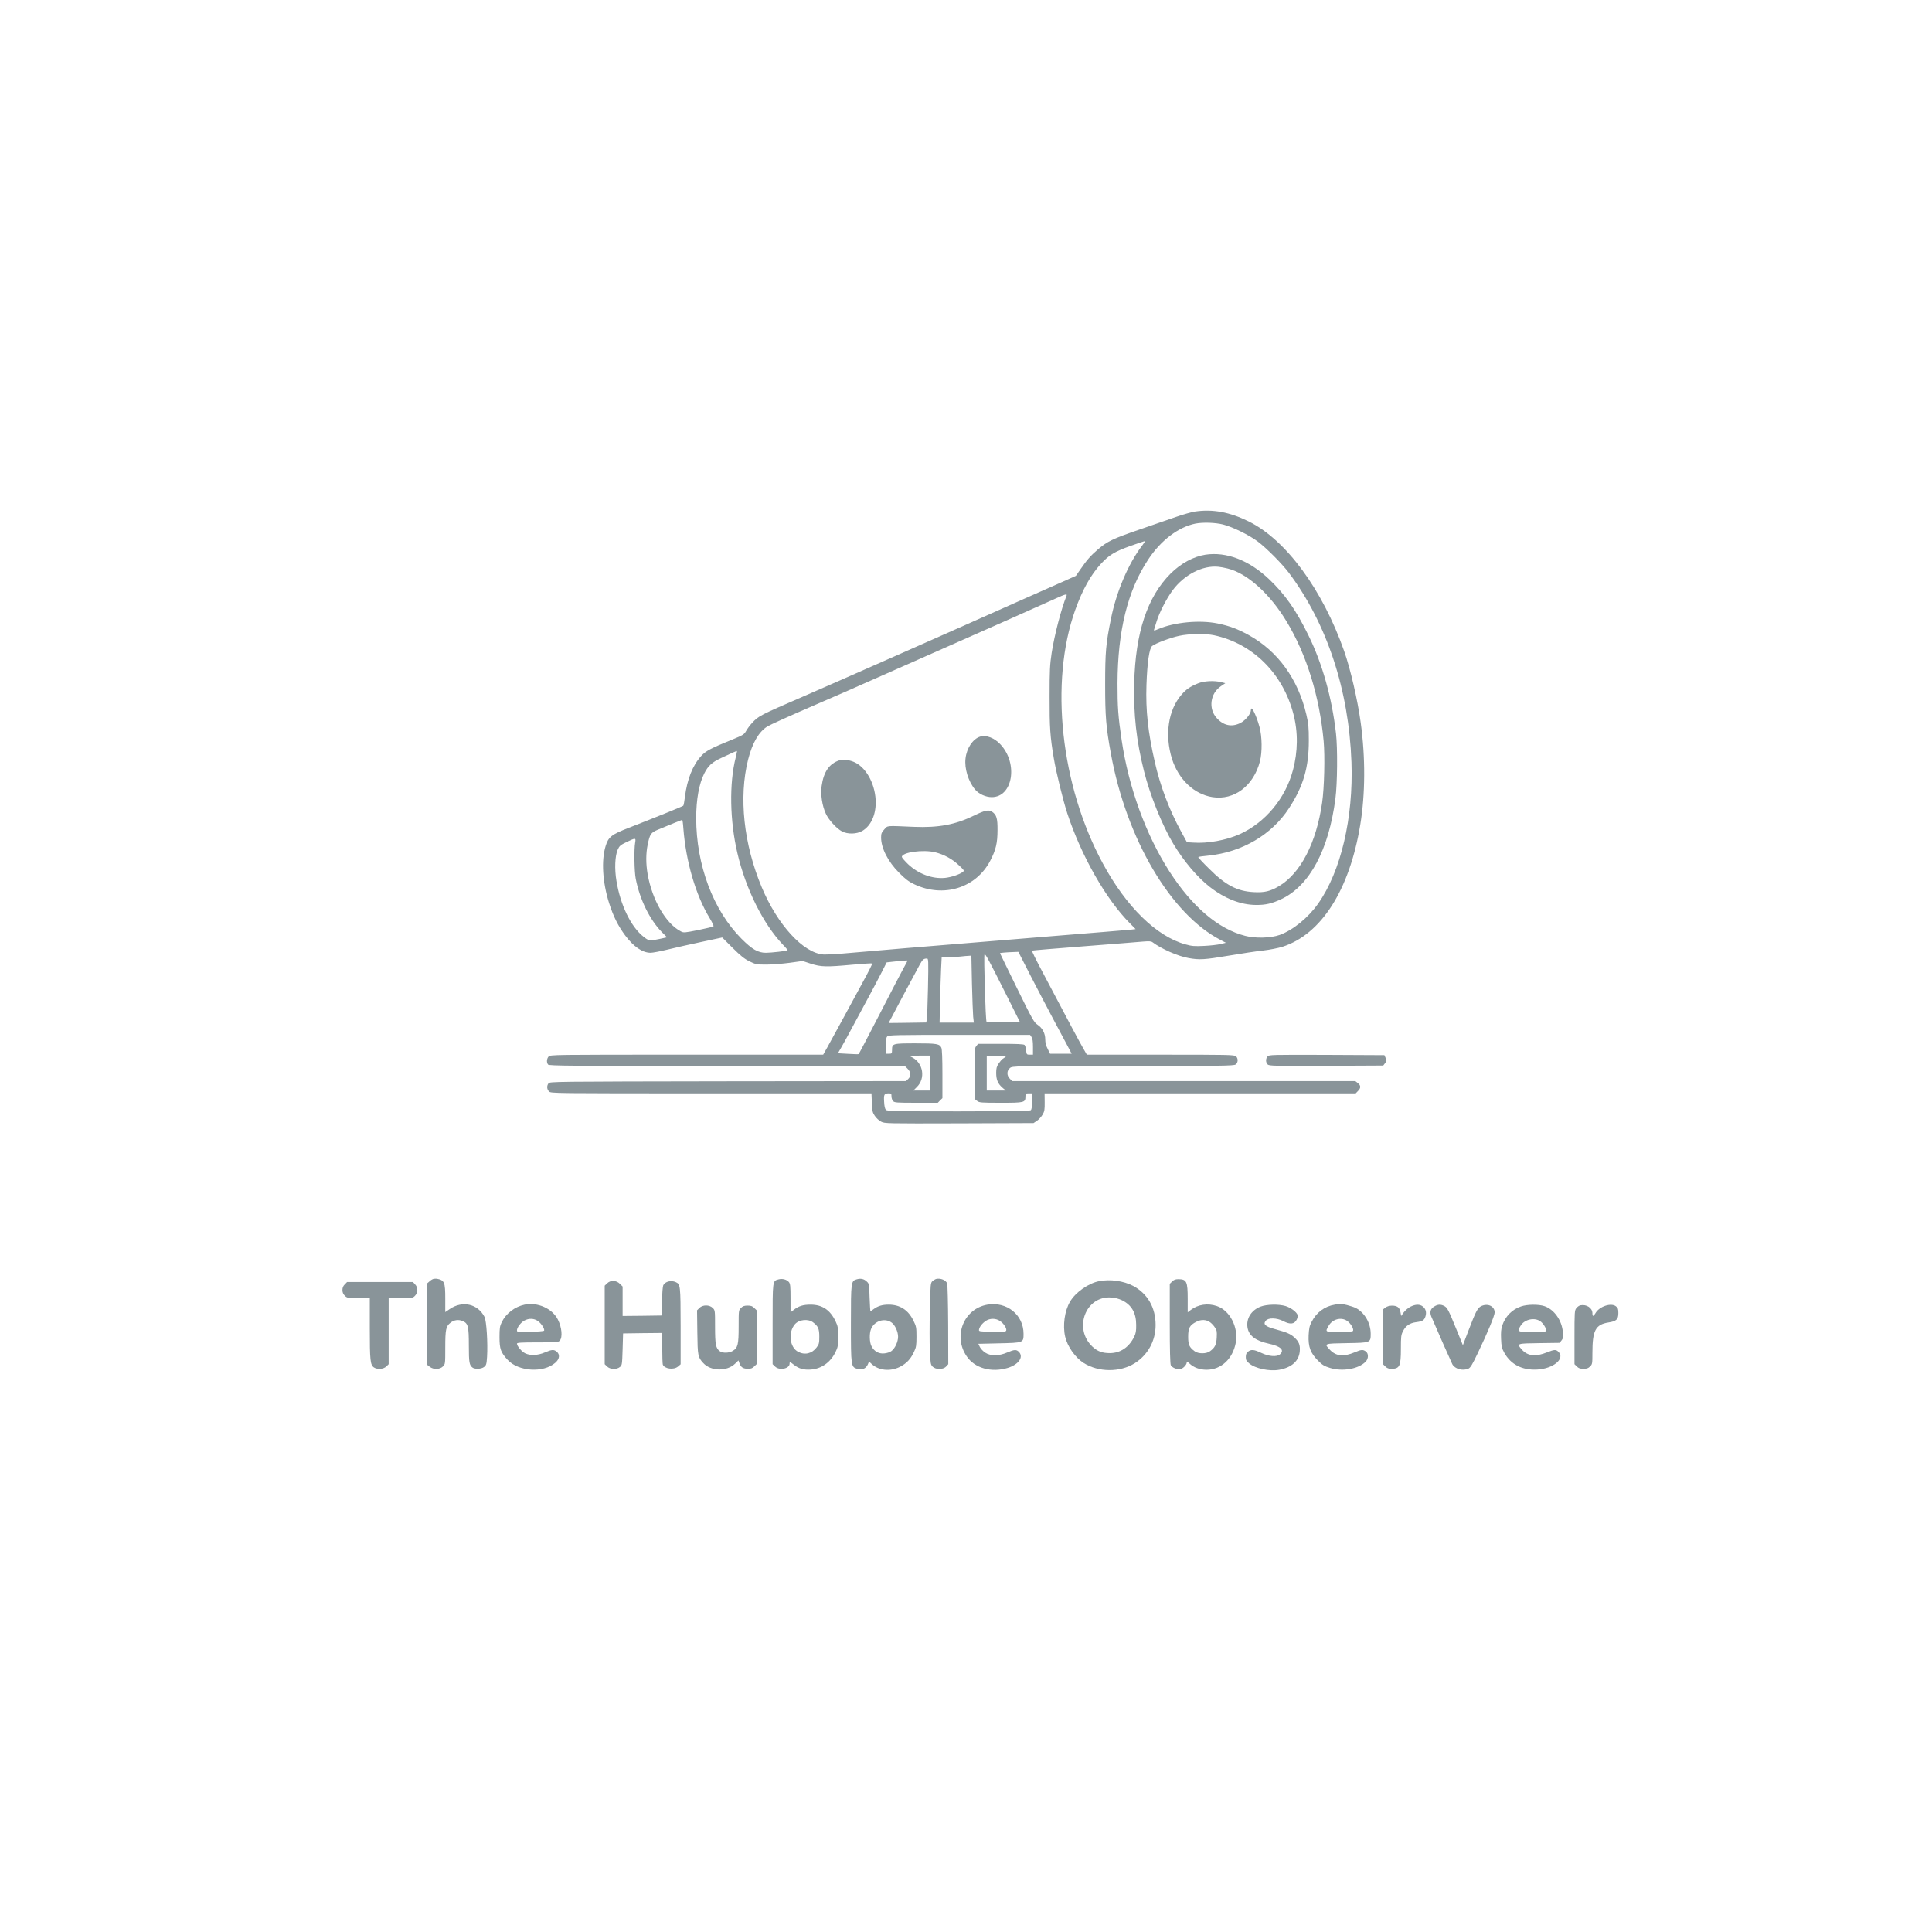<?xml version="1.0" standalone="no"?>
<!DOCTYPE svg PUBLIC "-//W3C//DTD SVG 20010904//EN"
 "http://www.w3.org/TR/2001/REC-SVG-20010904/DTD/svg10.dtd">
<svg version="1.0" xmlns="http://www.w3.org/2000/svg"
 width="500px" height="500px" viewBox="0 0 1536 1536"
 preserveAspectRatio="xMidYMid meet">

<g transform="translate(0,1536) scale(0.075,-0.075)"
fill="#899499" stroke="none">
<path d="M12670 15058 c-35 -5 -128 -31 -205 -58 -77 -27 -252 -87 -388 -134
-282 -97 -338 -124 -440 -211 -77 -66 -113 -107 -187 -214 l-45 -65 -150 -67
c-82 -36 -271 -120 -420 -186 -696 -311 -1971 -875 -2325 -1028 -457 -198
-470 -205 -537 -278 -22 -23 -50 -61 -63 -84 -22 -39 -31 -45 -149 -93 -230
-94 -279 -120 -329 -175 -89 -97 -148 -247 -171 -429 -6 -50 -14 -93 -18 -97
-8 -8 -302 -127 -577 -234 -183 -71 -217 -97 -246 -193 -47 -152 -33 -384 36
-603 45 -141 94 -241 171 -345 90 -120 182 -183 269 -184 22 0 103 15 180 34
76 19 238 55 359 81 l221 47 109 -109 c86 -85 125 -117 180 -144 66 -32 75
-34 180 -34 60 0 171 9 246 19 l137 19 88 -29 c107 -34 162 -36 442 -10 112
10 205 16 208 13 3 -2 -37 -83 -89 -178 -52 -96 -151 -277 -219 -404 -69 -126
-145 -265 -168 -307 l-44 -78 -1446 0 c-1426 0 -1447 0 -1465 -20 -20 -23 -23
-63 -5 -85 11 -13 232 -15 1897 -15 l1885 0 29 -29 c36 -36 38 -79 6 -109
l-23 -22 -1888 -2 c-1855 -3 -1888 -3 -1902 -22 -20 -28 -17 -63 6 -86 20 -20
33 -20 1719 -20 l1699 0 4 -99 c3 -87 7 -103 31 -139 15 -23 45 -51 67 -62 40
-20 52 -20 828 -18 l788 3 37 25 c20 13 46 43 59 65 20 34 23 53 22 133 l-1
92 1649 0 1649 0 24 25 c32 31 32 58 -1 84 l-27 21 -1819 0 -1819 0 -24 25
c-35 34 -34 86 1 114 27 21 28 21 1198 21 1044 0 1174 2 1194 16 27 19 29 64
4 87 -17 16 -87 17 -800 17 l-781 0 -39 68 c-39 68 -167 307 -285 532 -36 69
-93 177 -127 240 -97 182 -134 259 -130 263 3 2 250 23 550 46 300 23 582 46
627 50 62 5 86 4 100 -7 95 -71 269 -148 383 -168 116 -21 171 -17 427 26 131
22 294 47 363 54 69 8 161 26 205 40 411 132 710 601 824 1291 54 326 56 716
5 1085 -33 242 -108 565 -175 757 -229 653 -618 1182 -1013 1376 -201 99 -379
132 -566 105z m296 -138 c99 -25 277 -112 369 -182 92 -69 255 -234 327 -329
404 -538 637 -1244 664 -2009 21 -591 -112 -1158 -354 -1500 -105 -149 -266
-280 -407 -331 -92 -33 -257 -38 -364 -10 -285 72 -561 306 -804 682 -250 389
-433 892 -507 1393 -38 257 -44 352 -44 601 2 558 108 987 326 1315 134 203
321 344 501 380 79 15 210 11 293 -10z m-860 -225 c-145 -189 -273 -490 -330
-777 -53 -259 -61 -351 -61 -693 0 -341 9 -450 61 -735 165 -905 636 -1704
1164 -1975 l55 -29 -55 -13 c-30 -8 -109 -17 -175 -20 -103 -5 -131 -3 -198
16 -307 84 -628 398 -876 857 -448 825 -567 1923 -293 2689 76 212 163 369
270 486 89 97 148 132 318 193 82 29 150 52 152 50 2 -1 -13 -23 -32 -49z
m-801 -532 c-55 -136 -127 -412 -157 -604 -19 -126 -22 -184 -22 -464 -1 -327
6 -425 45 -655 24 -145 99 -449 143 -583 148 -450 410 -910 663 -1164 l61 -62
-51 -6 c-29 -3 -439 -37 -912 -75 -1432 -117 -1820 -149 -2060 -171 -126 -12
-255 -19 -286 -17 -213 15 -487 314 -654 712 -192 458 -245 955 -145 1353 45
178 114 296 204 352 33 20 211 101 581 261 99 42 356 155 570 250 215 95 449
198 520 230 719 318 1159 513 1375 611 117 53 136 58 125 32z m-3506 -1712
c-70 -274 -63 -673 18 -1016 88 -378 273 -749 481 -968 31 -31 53 -59 51 -61
-8 -7 -176 -26 -230 -26 -84 0 -146 36 -259 149 -300 301 -480 782 -480 1279
0 197 30 364 86 474 41 81 82 118 179 163 50 23 106 49 125 58 19 8 38 16 41
16 3 1 -2 -30 -12 -68z m-555 -753 c27 -352 131 -708 280 -953 26 -43 44 -81
39 -85 -4 -4 -77 -22 -161 -39 -146 -29 -155 -30 -185 -14 -158 81 -304 333
-352 607 -19 113 -19 217 1 314 23 110 33 125 106 156 132 55 253 104 259 105
4 1 10 -41 13 -91z m-511 -150 c-13 -69 -9 -307 6 -383 43 -220 147 -432 277
-566 l55 -55 -78 -17 c-107 -23 -114 -22 -170 22 -134 105 -246 335 -288 591
-22 128 -16 267 13 333 18 40 28 49 94 81 96 46 100 46 91 -6z m4199 -1426
c76 -147 181 -348 234 -447 52 -99 118 -222 145 -272 l49 -93 -115 0 -114 0
-25 51 c-18 34 -26 67 -26 100 0 65 -30 122 -81 156 -38 25 -54 53 -220 391
-98 201 -179 366 -179 368 0 3 74 10 145 12 l50 2 137 -268z m-270 -177 l150
-300 -173 -3 c-95 -1 -177 2 -181 6 -11 11 -31 699 -22 714 8 13 41 -48 226
-417z m-359 113 c4 -161 10 -321 13 -355 l7 -63 -182 0 -181 0 5 223 c3 122 8
277 11 345 l6 122 67 1 c36 1 95 5 131 9 36 4 77 8 91 8 l26 2 6 -292z m-466
-50 c-4 -172 -9 -325 -13 -340 l-6 -27 -199 -3 c-110 -2 -199 -2 -199 -2 0 3
304 573 331 621 30 53 40 61 73 62 18 1 19 -9 13 -311z m-217 288 c0 -2 -18
-36 -41 -77 -23 -41 -138 -262 -256 -492 -118 -229 -218 -419 -221 -421 -4 -2
-55 -1 -114 3 l-106 6 32 55 c18 30 75 134 126 230 52 96 127 236 167 310 40
74 100 188 133 252 l59 116 53 6 c29 3 71 8 93 9 22 2 48 4 58 5 9 1 17 0 17
-2z m1314 -808 c11 -16 16 -46 16 -105 l0 -83 -34 0 c-32 0 -34 1 -39 46 -2
25 -10 51 -16 57 -9 9 -83 12 -252 12 l-241 0 -19 -24 c-19 -23 -20 -39 -17
-294 l3 -269 24 -19 c21 -17 42 -19 249 -19 252 0 262 2 262 67 0 31 2 33 35
33 l35 0 0 -84 c0 -59 -4 -87 -14 -95 -10 -8 -217 -11 -767 -12 -664 0 -754 2
-768 16 -10 10 -17 40 -19 86 -5 78 1 89 51 89 24 0 27 -4 27 -32 0 -17 7 -40
17 -50 15 -16 36 -18 245 -18 l229 0 24 25 25 24 0 255 c0 166 -4 264 -11 279
-19 42 -47 47 -273 47 -243 0 -250 -2 -250 -69 -1 -39 -2 -41 -33 -41 l-33 0
0 84 c0 64 4 88 16 100 14 14 97 16 764 16 l749 0 15 -22z m-1074 -383 l0
-185 -89 0 -89 0 38 38 c92 91 67 251 -48 312 l-37 19 113 1 112 0 0 -185z
m795 169 c-11 -8 -25 -18 -31 -22 -6 -4 -23 -25 -38 -46 -21 -31 -26 -51 -26
-98 0 -73 17 -114 64 -156 l37 -32 -101 0 -100 0 0 185 0 185 108 0 c98 -1
105 -2 87 -16z"/>
<path d="M12777 14600 c-127 -20 -259 -92 -368 -200 -247 -247 -373 -626 -386
-1162 -8 -330 23 -611 104 -933 64 -255 192 -573 310 -769 113 -188 256 -356
387 -458 161 -125 328 -190 491 -191 101 -1 169 15 270 63 298 142 501 522
571 1065 21 160 24 532 6 690 -43 378 -144 739 -292 1040 -131 268 -248 435
-418 596 -212 201 -453 293 -675 259z m235 -146 c208 -50 450 -268 629 -566
210 -349 347 -793 390 -1262 15 -161 7 -500 -16 -655 -61 -425 -228 -748 -456
-884 -95 -56 -155 -70 -268 -64 -176 9 -299 73 -475 249 -66 65 -117 120 -114
123 2 3 51 10 107 15 359 37 673 222 856 504 152 234 209 430 209 716 0 142
-4 180 -26 275 -88 377 -303 673 -611 843 -118 65 -200 96 -329 123 -192 39
-458 14 -632 -60 -36 -16 -47 -18 -43 -7 3 7 15 47 27 87 28 93 105 243 169
330 123 167 319 268 486 251 22 -2 66 -10 97 -18z m-142 -708 c410 -88 730
-406 841 -836 50 -191 48 -398 -6 -597 -79 -296 -292 -552 -562 -675 -144 -65
-341 -101 -495 -90 l-66 4 -64 117 c-124 228 -220 482 -276 731 -73 318 -98
548 -89 819 8 238 30 389 60 413 36 29 196 89 287 108 104 23 280 25 370 6z"/>
<path d="M12699 13236 c-83 -34 -124 -62 -173 -118 -143 -164 -182 -429 -102
-684 70 -218 235 -374 429 -404 230 -36 436 120 503 380 25 97 23 264 -5 365
-36 131 -91 238 -91 177 0 -39 -57 -108 -111 -136 -92 -46 -179 -28 -251 52
-91 100 -69 262 44 338 l47 32 -44 11 c-75 19 -183 13 -246 -13z"/>
<path d="M10388 12671 c-76 -25 -141 -122 -153 -231 -13 -106 30 -245 101
-329 40 -48 113 -81 177 -81 222 0 282 353 94 557 -65 71 -153 105 -219 84z"/>
<path d="M8900 12421 c-109 -35 -169 -122 -190 -272 -13 -90 5 -210 44 -294
29 -65 114 -158 171 -188 61 -32 156 -30 216 5 88 52 141 162 142 298 1 181
-91 363 -216 426 -53 27 -127 38 -167 25z"/>
<path d="M10326 11835 c-198 -97 -377 -131 -641 -120 -299 13 -272 15 -311
-27 -29 -32 -34 -45 -34 -86 0 -112 73 -256 190 -373 66 -67 102 -94 160 -122
310 -148 656 -41 807 249 59 113 77 187 77 324 1 124 -10 162 -56 194 -36 26
-77 17 -192 -39z m-411 -390 c93 -24 176 -69 246 -134 62 -58 63 -60 44 -75
-34 -26 -121 -55 -187 -62 -135 -13 -284 42 -394 147 -35 34 -64 68 -64 75 0
50 228 81 355 49z"/>
<path d="M13437 9282 c-22 -24 -21 -65 1 -86 17 -15 71 -16 622 -14 l603 3 20
26 c17 24 18 30 5 55 l-13 29 -611 3 c-582 2 -612 1 -627 -16z"/>
<path d="M4595 6923 c-11 -3 -30 -14 -42 -26 l-23 -20 0 -433 0 -433 26 -20
c39 -31 107 -29 139 4 25 24 25 27 25 200 0 192 7 225 55 263 38 30 84 37 129
18 58 -24 66 -55 66 -261 0 -178 5 -206 39 -232 25 -19 95 -16 123 7 22 17 26
29 31 107 9 145 -6 382 -27 423 -71 138 -232 175 -366 85 l-50 -34 0 140 c0
178 -8 198 -90 214 -8 1 -24 0 -35 -2z"/>
<path d="M8253 6918 c-64 -17 -63 -8 -63 -476 l0 -423 25 -24 c45 -46 155 -25
155 30 0 21 6 19 48 -14 50 -39 102 -54 175 -49 113 7 210 75 264 186 25 51
28 67 28 162 0 92 -3 112 -26 160 -57 123 -142 180 -266 180 -79 0 -126 -14
-180 -56 l-33 -25 0 149 c0 128 -3 153 -17 171 -23 28 -70 40 -110 29z m365
-455 c55 -41 67 -69 67 -152 0 -70 -3 -81 -29 -115 -49 -65 -124 -83 -195 -46
-91 46 -109 209 -33 294 43 48 138 58 190 19z"/>
<path d="M9083 6919 c-62 -18 -63 -23 -63 -469 0 -456 1 -460 68 -481 50 -15
91 3 111 47 l13 31 27 -25 c74 -70 196 -83 299 -32 71 36 115 82 151 160 23
48 26 68 26 160 0 99 -2 109 -33 172 -55 112 -142 168 -262 168 -67 0 -113
-14 -157 -46 -17 -13 -34 -24 -36 -24 -2 0 -6 65 -9 145 -4 139 -5 147 -29
169 -29 29 -64 37 -106 25z m367 -458 c37 -25 70 -97 70 -151 0 -54 -33 -125
-72 -153 -14 -11 -48 -22 -75 -24 -58 -6 -108 23 -135 77 -22 42 -24 137 -4
183 36 85 144 119 216 68z"/>
<path d="M9925 6923 c-11 -3 -29 -14 -41 -24 -20 -19 -21 -33 -27 -305 -4
-158 -4 -352 0 -432 6 -134 8 -148 29 -169 33 -33 112 -33 143 1 l23 25 -1
416 c-1 229 -6 427 -11 440 -13 35 -69 58 -115 48z"/>
<path d="M12425 6895 l-25 -24 0 -421 c0 -283 4 -428 11 -442 14 -26 67 -48
102 -41 29 6 67 46 67 71 0 12 7 9 28 -11 45 -43 109 -67 182 -67 155 0 278
115 310 288 29 163 -64 342 -201 387 -97 33 -200 17 -276 -41 l-33 -25 0 141
c0 187 -11 210 -101 210 -29 0 -47 -7 -64 -25z m404 -433 c14 -10 37 -34 49
-53 21 -29 23 -44 20 -106 -4 -77 -18 -108 -72 -147 -38 -29 -124 -29 -162 0
-57 42 -69 69 -69 154 0 93 16 122 86 158 51 27 107 25 148 -6z"/>
<path d="M11651 6899 c-113 -22 -251 -119 -308 -217 -58 -98 -79 -253 -52
-371 24 -105 106 -221 196 -279 158 -100 387 -101 543 -2 139 89 220 237 220
404 0 185 -85 333 -239 415 -101 53 -243 73 -360 50z m244 -203 c101 -50 149
-134 149 -261 1 -63 -4 -90 -21 -125 -55 -112 -146 -173 -257 -174 -80 0 -130
18 -184 67 -206 191 -76 541 196 523 40 -2 81 -13 117 -30z"/>
<path d="M6435 6875 l-25 -24 0 -416 0 -416 25 -24 c31 -32 101 -35 136 -6 23
18 24 26 29 188 l5 168 208 3 207 2 0 -159 c0 -88 3 -167 6 -176 18 -46 116
-59 161 -21 l28 24 0 405 c-1 434 -2 443 -52 466 -49 22 -111 7 -132 -33 -6
-12 -12 -86 -13 -171 l-3 -150 -207 -3 -208 -2 0 156 0 156 -29 29 c-39 39
-100 41 -136 4z"/>
<path d="M3655 6865 c-17 -16 -25 -35 -25 -60 0 -25 8 -44 25 -60 23 -24 30
-25 145 -25 l120 0 0 -322 c0 -338 5 -386 43 -413 35 -24 103 -20 132 10 l25
24 0 351 0 350 128 0 c125 0 129 1 152 25 16 17 24 37 24 60 0 23 -8 43 -24
60 l-23 25 -349 0 -349 0 -24 -25z"/>
<path d="M5561 6650 c-104 -22 -196 -92 -242 -185 -21 -44 -24 -64 -24 -160 0
-125 13 -161 86 -240 114 -124 378 -141 504 -32 47 40 53 88 16 119 -31 24
-50 23 -124 -8 -76 -33 -155 -36 -210 -10 -37 18 -87 77 -87 103 0 10 49 13
218 13 203 0 220 1 236 19 31 35 22 139 -20 222 -59 118 -214 187 -353 159z
m140 -173 c37 -25 79 -91 65 -104 -4 -4 -70 -10 -147 -11 -132 -4 -139 -3
-139 16 0 30 42 85 80 104 48 25 100 23 141 -5z"/>
<path d="M10467 6650 c-250 -43 -367 -332 -220 -547 85 -127 263 -176 437
-123 115 36 170 116 116 170 -26 26 -48 25 -123 -7 -87 -38 -177 -39 -233 -2
-23 15 -48 42 -57 60 l-16 34 218 5 c261 6 261 6 261 101 0 201 -177 344 -383
309z m133 -173 c40 -26 75 -81 66 -102 -5 -13 -28 -15 -148 -13 -137 3 -143 4
-140 23 4 29 34 67 72 93 44 29 106 29 150 -1z"/>
<path d="M14149 6650 c-108 -18 -194 -82 -245 -182 -23 -43 -28 -70 -32 -143
-5 -122 19 -187 98 -267 48 -48 68 -60 130 -79 132 -40 299 -11 375 65 33 33
34 88 3 110 -30 22 -49 20 -117 -9 -119 -50 -198 -42 -263 26 -64 67 -65 67
176 71 255 4 256 4 256 99 0 114 -65 226 -159 274 -39 19 -150 48 -170 44 -3
-1 -27 -5 -52 -9z m131 -172 c43 -30 79 -96 59 -109 -8 -5 -74 -9 -146 -9
-148 0 -147 0 -110 64 41 73 133 97 197 54z"/>
<path d="M13362 6629 c-98 -38 -153 -126 -138 -221 14 -87 85 -141 227 -172
126 -28 167 -67 118 -112 -33 -30 -119 -24 -200 15 -76 36 -107 39 -140 12
-17 -13 -23 -29 -23 -56 0 -31 6 -43 35 -67 65 -55 215 -87 320 -68 132 24
208 93 217 195 6 68 -9 104 -58 148 -40 37 -78 53 -209 89 -99 27 -124 50 -93
88 27 33 116 31 184 -4 75 -39 118 -34 144 16 8 16 12 37 9 48 -10 32 -72 78
-127 95 -74 22 -200 19 -266 -6z"/>
<path d="M14953 6629 c-24 -12 -56 -39 -72 -60 l-28 -39 -7 39 c-4 25 -15 46
-28 55 -32 23 -100 20 -132 -5 l-26 -20 0 -290 0 -290 25 -24 c18 -19 35 -25
67 -25 85 1 98 29 98 212 0 129 2 148 23 188 28 56 71 85 138 94 69 9 85 19
99 60 14 44 4 81 -27 106 -33 26 -77 25 -130 -1z"/>
<path d="M15203 6630 c-40 -24 -50 -60 -30 -108 31 -75 207 -473 222 -503 27
-51 111 -74 171 -47 21 10 42 44 96 158 110 229 181 402 182 437 0 64 -68 99
-137 70 -43 -19 -59 -48 -142 -265 l-58 -152 -68 167 c-86 211 -97 231 -130
249 -38 19 -68 18 -106 -6z"/>
<path d="M16123 6631 c-95 -32 -166 -105 -199 -203 -12 -37 -15 -74 -12 -142
3 -77 8 -99 33 -144 69 -126 190 -188 348 -180 173 9 300 115 227 188 -26 26
-44 25 -119 -5 -123 -50 -208 -41 -271 31 -54 62 -54 63 186 66 l216 3 20 25
c17 21 20 35 15 88 -10 125 -92 241 -195 276 -62 21 -183 20 -249 -3z m203
-156 c29 -19 64 -72 64 -97 0 -16 -14 -18 -145 -18 -162 0 -165 2 -125 68 40
65 143 89 206 47z"/>
<path d="M16753 6643 c-13 -2 -32 -16 -43 -30 -19 -24 -20 -40 -20 -310 l0
-284 25 -24 c18 -19 35 -25 70 -25 35 0 52 6 70 25 24 23 25 30 25 143 0 239
33 301 170 323 85 13 105 33 105 100 0 42 -4 54 -25 71 -51 41 -177 0 -218
-73 -22 -37 -32 -37 -32 0 0 56 -62 97 -127 84z"/>
<path d="M7414 6615 l-25 -25 3 -233 c3 -249 6 -264 62 -325 80 -89 251 -92
338 -8 l36 35 11 -31 c15 -42 38 -57 89 -58 32 0 49 6 67 25 l25 24 0 286 0
286 -25 24 c-18 19 -35 25 -70 25 -35 0 -52 -6 -70 -25 -25 -24 -25 -27 -25
-195 0 -193 -8 -227 -62 -260 -40 -24 -105 -26 -137 -4 -43 31 -51 70 -51 259
0 173 0 176 -25 200 -35 35 -106 35 -141 0z"/>
</g>
</svg>

